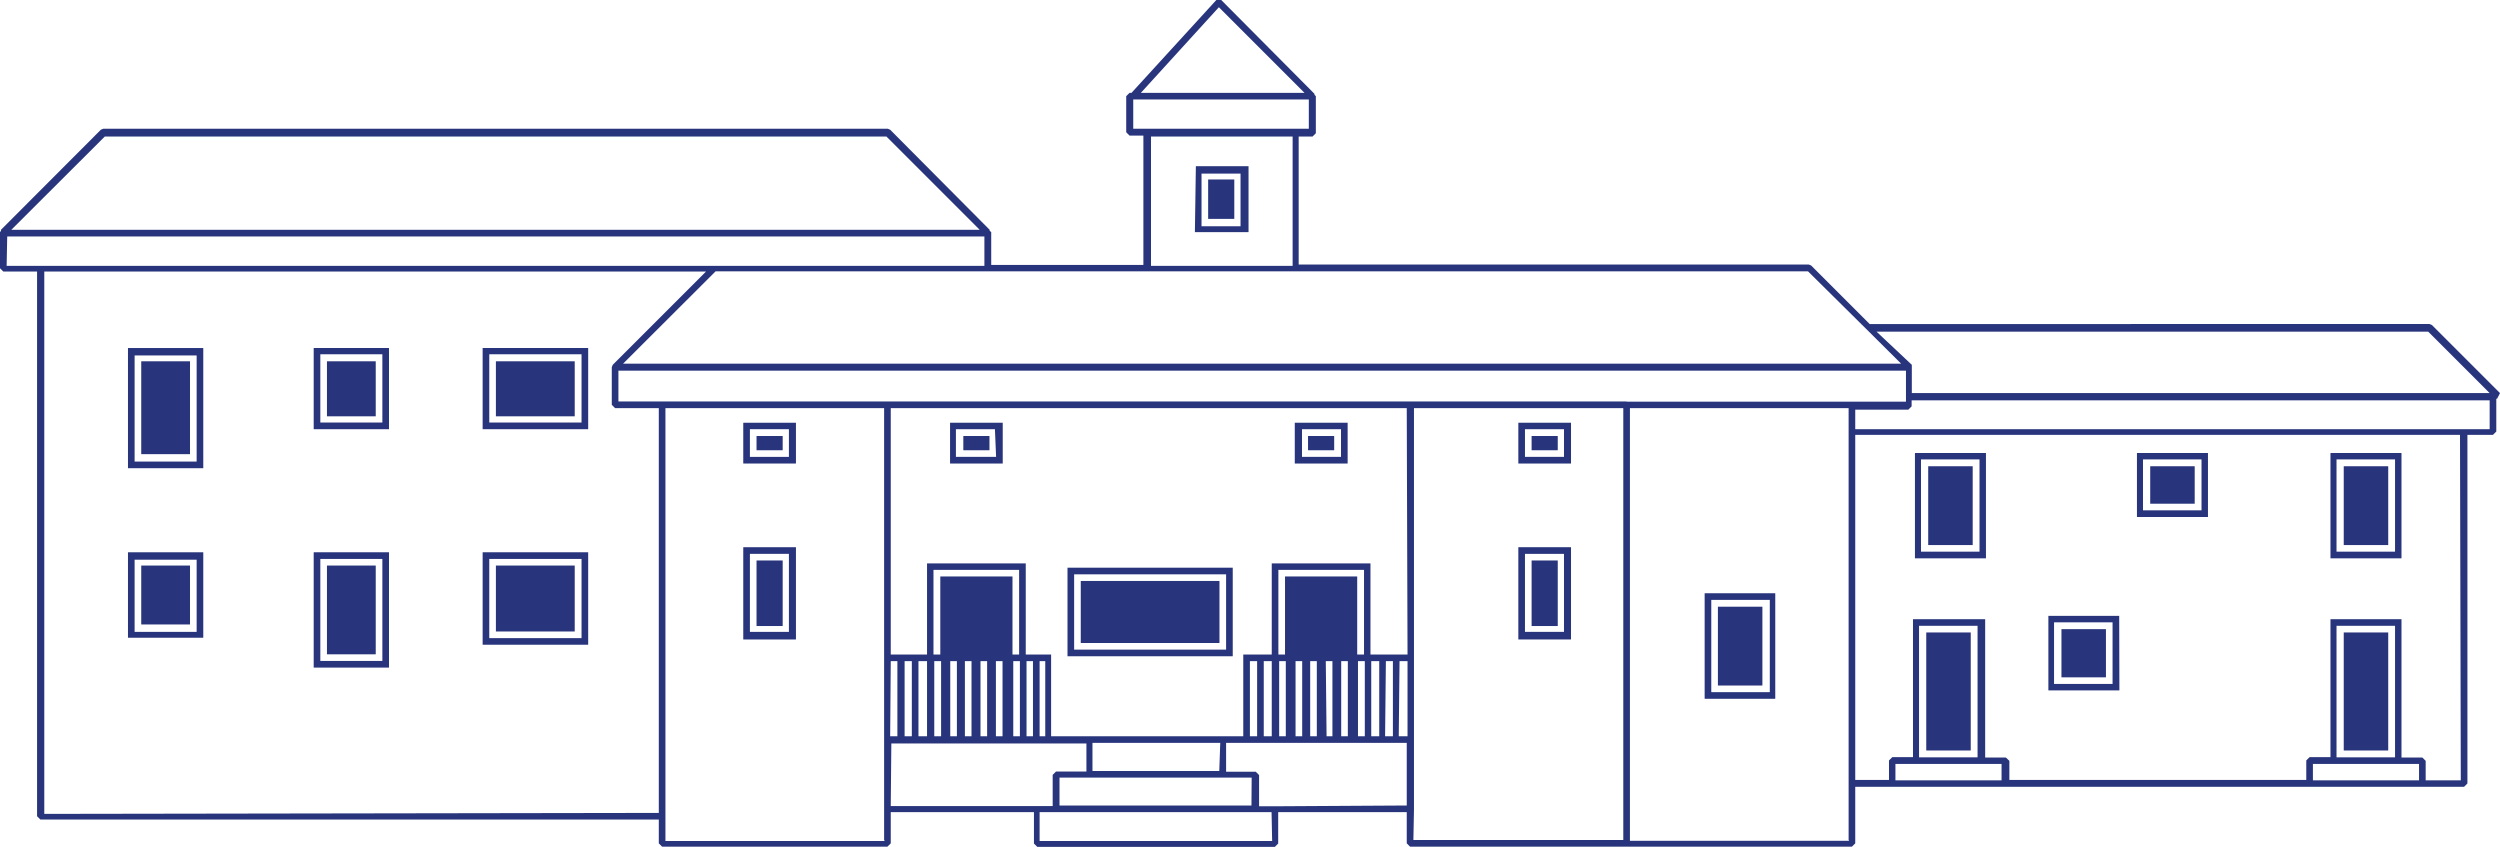 <svg xmlns="http://www.w3.org/2000/svg" viewBox="0 0 128.15 43.41"><defs><style>.cls-1{fill:#28347b;}</style></defs><title>Ativo 1</title><g id="Camada_2" data-name="Camada 2"><g id="Camada_1-2" data-name="Camada 1"><path class="cls-1" d="M38.1,32.78h2.7V28.05H38.1Zm.34-4.39h2v4h-2Z"/><rect class="cls-1" x="38.78" y="22.35" width="1.34" height="0.73"/><path class="cls-1" d="M38.1,23.76h2.7V21.67H38.1ZM38.44,22h2v1.42h-2Z"/><rect class="cls-1" x="25.42" y="18.52" width="4.04" height="2.82"/><path class="cls-1" d="M24.74,22h5.41V17.84H24.74Zm.34-3.84h4.73v3.5H25.08Z"/><rect class="cls-1" x="61.93" y="9.2" width="1.34" height="2.02"/><path class="cls-1" d="M61.25,11.9H64V8.52h-2.7Zm.34-3h2v2.7h-2Z"/><path class="cls-1" d="M63.19,29.1H54.72v4.54h8.47Zm-.34,4.2H55.06V29.44h7.79Z"/><path class="cls-1" d="M24.74,33.05h5.41V28.31H24.74Zm.34-4.4h4.73v4.06H25.08Z"/><rect class="cls-1" x="55.4" y="29.78" width="7.11" height="3.18"/><rect class="cls-1" x="38.78" y="28.73" width="1.34" height="3.36"/><path class="cls-1" d="M6.56,32.69h3.86V28.31H6.56Zm.34-4h3.18v3.7H6.9Z"/><path class="cls-1" d="M51.4,21.67H48.7v2.09h2.7Zm-.34,1.75H49V22h2Z"/><rect class="cls-1" x="7.24" y="28.99" width="2.5" height="3.02"/><rect class="cls-1" x="49.38" y="22.35" width="1.34" height="0.73"/><rect class="cls-1" x="67.05" y="22.35" width="1.34" height="0.73"/><path class="cls-1" d="M69.08,21.67H66.37v2.09h2.71Zm-.34,1.75h-2V22h2Z"/><rect class="cls-1" x="25.42" y="28.99" width="4.04" height="3.38"/><rect class="cls-1" x="16.76" y="18.52" width="2.5" height="2.82"/><rect class="cls-1" x="7.24" y="18.52" width="2.5" height="4.76"/><path class="cls-1" d="M16.08,22h3.86V17.84H16.08Zm.34-3.84H19.6v3.5H16.42Z"/><path class="cls-1" d="M16.08,34.22h3.86V28.31H16.08Zm.34-5.57H19.6v5.23H16.42Z"/><path class="cls-1" d="M6.56,24h3.86V17.84H6.56Zm.34-5.78h3.18v5.44H6.9Z"/><rect class="cls-1" x="16.76" y="28.99" width="2.5" height="4.55"/><rect class="cls-1" x="88.06" y="31.1" width="2.28" height="4.04"/><path class="cls-1" d="M101.8,23.22H98.16v5.4h3.64Zm-.33,5.06h-3V23.55h3Z"/><path class="cls-1" d="M108.63,31.57H105v3.82h3.64Zm-.34,3.49h-3V31.9h3Z"/><rect class="cls-1" x="105.67" y="32.25" width="2.28" height="2.47"/><rect class="cls-1" x="98.84" y="23.9" width="2.28" height="4.04"/><rect class="cls-1" x="98.74" y="32.42" width="2.28" height="6.05"/><path class="cls-1" d="M123.1,23.22h-3.64v5.4h3.64Zm-.33,5.06h-3V23.55h3Z"/><rect class="cls-1" x="120.14" y="23.9" width="2.28" height="4.04"/><path class="cls-1" d="M87.38,35.82H91V30.41H87.38Zm.34-5.07h3v4.73h-3Z"/><rect class="cls-1" x="120.14" y="32.42" width="2.28" height="6.05"/><rect class="cls-1" x="110.22" y="23.9" width="2.28" height="1.92"/><path class="cls-1" d="M113.18,23.22h-3.64V26.5h3.64Zm-.33,2.94h-3V23.55h3Z"/><rect class="cls-1" x="78.51" y="22.35" width="1.34" height="0.73"/><path class="cls-1" d="M77.83,23.76h2.7V21.67h-2.7ZM78.17,22h2v1.42h-2Z"/><rect class="cls-1" x="78.51" y="28.73" width="1.34" height="3.36"/><path class="cls-1" d="M77.83,32.78h2.7V28.05h-2.7Zm.34-4.39h2v4h-2Z"/><path class="cls-1" d="M128.15,20.15l-3.49-3.49-.12-.05H95.84l-3-3-.12-.05H66.57V7h.71l.17-.17V4.93l-.07-.07,0-.05L62.6,0h-.25L58,4.76h-.1l-.17.17V6.78l.17.17h.71v6.63H50.81V11.9l-.08-.07,0-.05L45.63,6.65l-.12-.05H5.29l-.12.05L.05,11.78l0,.05L0,11.9v1.85l.17.17H1.9V41.84l.17.17h31.7v1.22l.17.17H45.49l.17-.17v-1.6H53v1.61l.17.17H65.35l.17-.17V41.63h6.59v1.6l.17.17H94.93l.17-.17v-2.9h31.21l.17-.17V22.29h1.31l.17-.17V20.44H128ZM124.47,17l3.15,3.15H98V18.82h0l0-.12h0L96.19,17ZM83.38,20.58H31.7V19h66v1.59H83.38ZM64.07,37.74V33.89h.37v3.85Zm.71-3.85h.41v3.85h-.41Zm5.14-.34h-.35v-4h-3.7v4h-.34V29.21h4.39Zm-2.42.34v3.85h-.34V33.89Zm.46,0h.34v3.85H68Zm.79,0h.34v3.85h-.34Zm-2,0v3.85h-.34V33.89Zm2.86,3.85V33.89h.35v3.85Zm-3.7-3.85v3.85h-.34V33.89Zm4.38,0h.41v3.85h-.41Zm.75,0h.36v3.85H71Zm.7,0h.41v3.85H71.7Zm.41-.34H70.25V28.88H65.19v4.67H63.73v4.19H53.88V33.55h-1.3V28.88H47.52v4.67H45.66V20.92H72.11Zm-8,7.74H54.31V39.86h9.85Zm-1.65-1.77H56V38.08h6.55ZM45.66,33.89H46v3.85h-.37Zm.71,0h.37v3.85h-.37Zm.71,0h.44v3.85h-.44Zm5.16-.34H51.9v-4H48.2v4h-.35V29.21h4.39Zm-2.44.34v3.85h-.34V33.89Zm.46,0h.34v3.85h-.34Zm.79,0h.34v3.85h-.34Zm-2,0v3.85h-.34V33.89Zm2.89,3.85V33.89h.34v3.85Zm-3.7-3.85v3.85h-.35V33.89Zm4.38,0h.33v3.85h-.33Zm.67,0h.29v3.85h-.29Zm42.4-17h0l1.76,1.75H31.94l4.74-4.73h56ZM62.48.37l4.39,4.39H58.48ZM58.09,5.1h9V6.6h-9ZM59,7h7.26v6.63H59ZM5.37,7H45.44l4.78,4.78H.58Zm-5,5.12H50.46v1.51H.34Zm1.9,29.6V13.92H36.19L31.41,18.7h0l-.05.12h0v1.93l.17.17h2.24V41.67Zm43.08,1.39H34.11V20.92H45.32V43.06Zm.34-5h10v1.44H54.13l-.17.17v1.6h-8.3Zm19.52,5H53.29V41.63H65.18Zm.17-1.78h-.84v-1.6l-.17-.17H62.85V38.08h9.26v3.21Zm7.1.17V20.92H83.21V43.06H72.45Zm22.31,1.6H83.55V20.92H94.76v1.2h0V43.06ZM97.16,40v-.84h5.44V40Zm4.21-1.18h-3V32.08h3ZM118.56,40v-.84H124V40Zm4.21-1.18h-3V32.08h3ZM126.14,40h-1.8V39l-.17-.17H123.1V31.74h-3.64v7.07h-1.07l-.17.17v1H103V39l-.18-.17h-1.06V31.74H98.06v7.07H97l-.17.17v1H95.1V22.29h31Zm1.48-18H95.1v-1h2.72l.17-.17v-.31h29.63Z"/></g></g></svg>